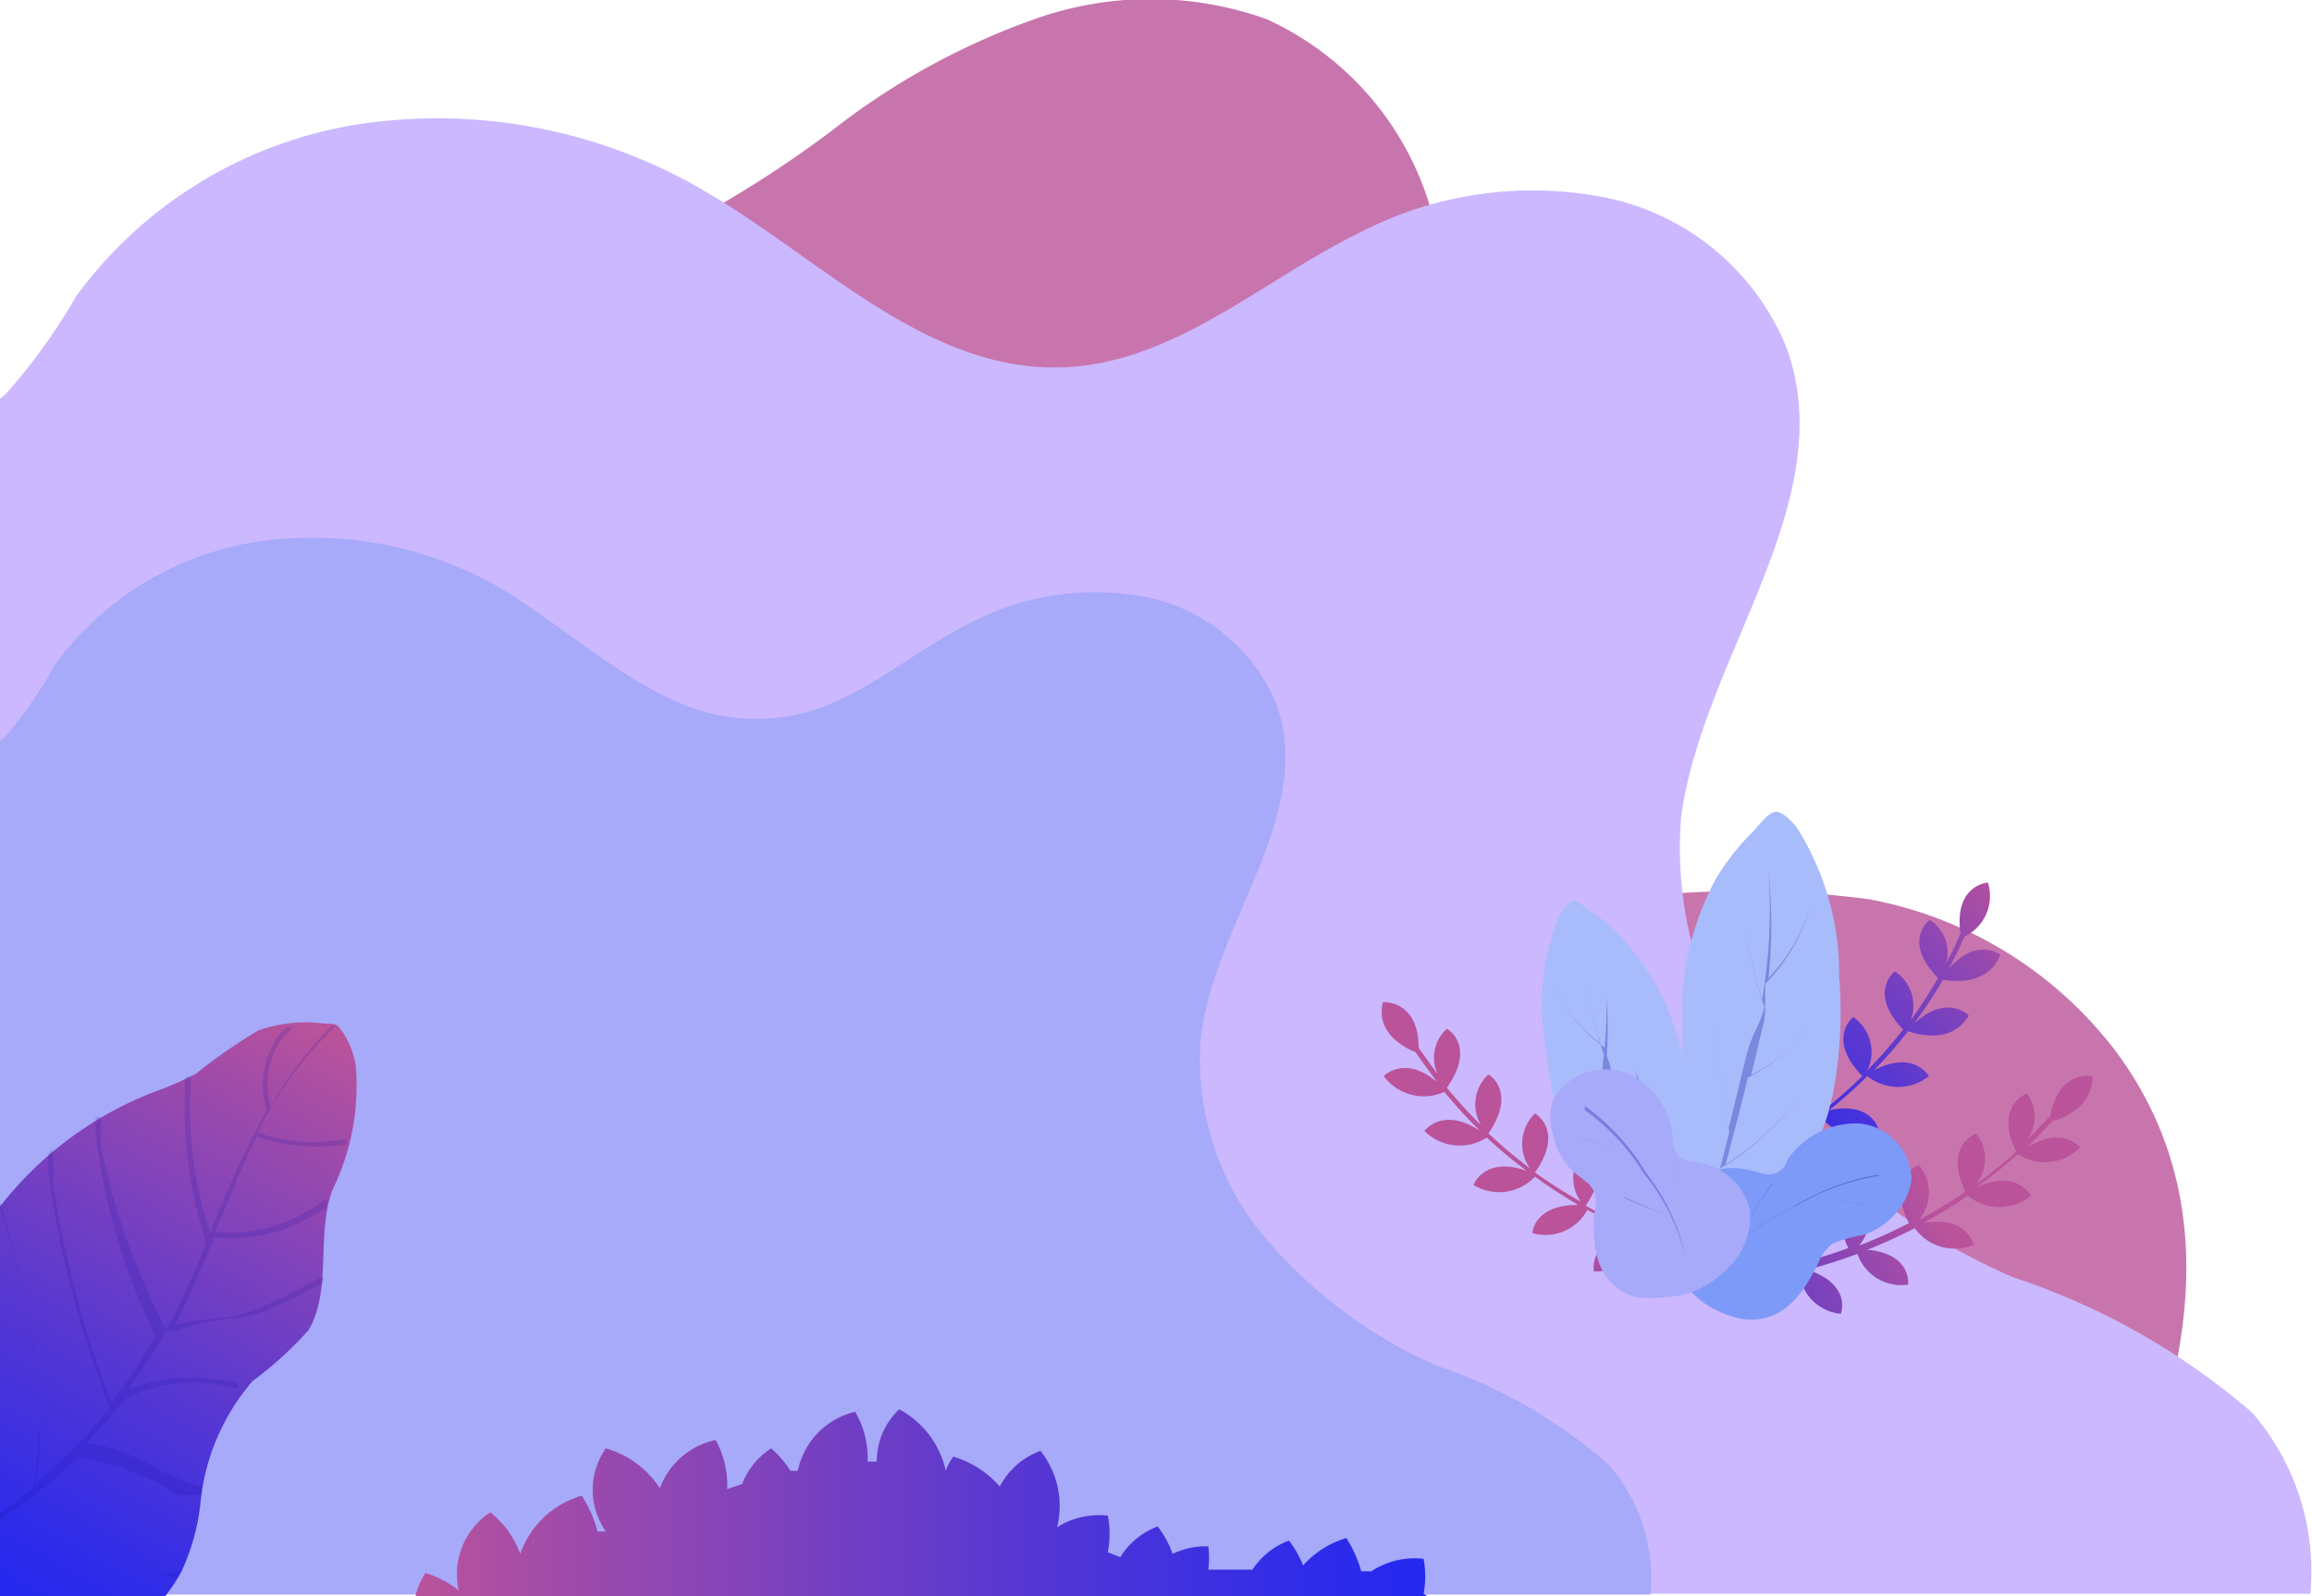 <svg xmlns="http://www.w3.org/2000/svg" xmlns:xlink="http://www.w3.org/1999/xlink" viewBox="0 0 27.82 19.21"><defs><style>.cls-1{fill:#c875ae;}.cls-2{fill:#cbb8ff;}.cls-3{fill:#a7a9f9;}.cls-4{fill:url(#linear-gradient);}.cls-5{fill:url(#linear-gradient-2);}.cls-6{fill:url(#linear-gradient-3);}.cls-7{fill:url(#linear-gradient-4);}.cls-8{fill:#a8bcfb;}.cls-12,.cls-14,.cls-9{fill:#150d9c;}.cls-11,.cls-9{opacity:0.3;}.cls-10{fill:#7d9af8;}.cls-13{fill:url(#linear-gradient-5);}.cls-14{opacity:0.16;}.cls-15{fill:#0d035c;}</style><linearGradient id="linear-gradient" x1="10.61" y1="18.07" x2="22.85" y2="18.07" gradientTransform="matrix(-1, 0, 0, 1, 27.82, 0)" gradientUnits="userSpaceOnUse"><stop offset="0" stop-color="#2329f0"/><stop offset="0.15" stop-color="#332de7"/><stop offset="0.44" stop-color="#5c39cf"/><stop offset="0.85" stop-color="#9f4baa"/><stop offset="1" stop-color="#ba539a"/></linearGradient><linearGradient id="linear-gradient-2" x1="35.46" y1="382.87" x2="35.03" y2="378.31" gradientTransform="matrix(-0.74, -0.67, -0.67, 0.74, 304.35, -245.05)" xlink:href="#linear-gradient"/><linearGradient id="linear-gradient-3" x1="-29.13" y1="536.99" x2="-29.56" y2="532.37" gradientTransform="matrix(-0.5, -0.87, -0.87, 0.5, 471.53, -277.64)" xlink:href="#linear-gradient"/><linearGradient id="linear-gradient-4" x1="-597.19" y1="-261.52" x2="-597.62" y2="-266.12" gradientTransform="matrix(0.62, -0.78, 0.78, 0.62, 597.8, -287.46)" xlink:href="#linear-gradient"/><linearGradient id="linear-gradient-5" x1="28.09" y1="19.09" x2="24.19" y2="12.21" xlink:href="#linear-gradient"/></defs><title>资源 2</title><g id="图层_2" data-name="图层 2"><g id="图层_1-2" data-name="图层 1"><path class="cls-1" d="M0,5.07.12,5A6.4,6.4,0,0,1,3,4.26a13.66,13.66,0,0,0,7-2.68A8.59,8.59,0,0,1,12.45.23a4.15,4.15,0,0,1,2.79,0,3.62,3.62,0,0,1,2.1,2.92c.14,1.27-1.19,2.47-1.67,3.6a5.9,5.9,0,0,0-.77,2c0,2,3.15,2.16,4.58,2.07a11.65,11.65,0,0,1,3,0,4.84,4.84,0,0,1,3,1.86c1.46,2,.75,4.37-.3,6.48H0Z"/><path class="cls-2" d="M0,4.8l.08-.07A7.12,7.12,0,0,0,.92,3.56a5.21,5.21,0,0,1,3.5-2.08,6.35,6.35,0,0,1,4.06.82c1.41.82,2.68,2.19,4.33,2.12,1.35-.06,2.4-1.07,3.61-1.65a4.51,4.51,0,0,1,2.91-.39A3,3,0,0,1,21.5,4.19c.66,1.85-1,3.69-1.27,5.63a4.65,4.65,0,0,0,1.06,3.36,8,8,0,0,0,2.93,2.19A8.46,8.46,0,0,1,27.1,17a2.92,2.92,0,0,1,.7,2.18H0Z"/><path class="cls-3" d="M0,8.92l.06-.05A5.08,5.08,0,0,0,.66,8a3.72,3.72,0,0,1,2.5-1.49,4.53,4.53,0,0,1,2.9.59C7.07,7.72,8,8.7,9.15,8.65c1,0,1.72-.77,2.58-1.18a3.22,3.22,0,0,1,2.08-.28,2.15,2.15,0,0,1,1.55,1.29c.47,1.32-.75,2.63-.91,4a3.32,3.32,0,0,0,.76,2.4,5.73,5.73,0,0,0,2.09,1.56,6,6,0,0,1,2.06,1.19,2.08,2.08,0,0,1,.5,1.56H0Z"/><path id="_路径_" data-name="&lt;路径&gt;" class="cls-4" d="M5,19.21a.81.81,0,0,1,.12-.28,1.25,1.25,0,0,1,.4.21h0a.89.89,0,0,1,.38-.94,1.13,1.13,0,0,1,.36.5A1.11,1.11,0,0,1,7,18a1.46,1.46,0,0,1,.19.43l.1,0a.87.87,0,0,1,0-1,1.15,1.15,0,0,1,.65.48.92.92,0,0,1,.67-.58,1.1,1.1,0,0,1,.14.59l.18-.06a.88.88,0,0,1,.35-.43,1.23,1.23,0,0,1,.23.27l.09,0a.92.92,0,0,1,.69-.71,1.1,1.1,0,0,1,.15.6h.11a.86.86,0,0,1,.27-.63,1.11,1.11,0,0,1,.56.74h0a.74.74,0,0,1,.09-.17,1.18,1.18,0,0,1,.56.36.9.9,0,0,1,.49-.43,1.07,1.07,0,0,1,.2.92h0a.94.94,0,0,1,.61-.14,1.14,1.14,0,0,1,0,.44l.15.06a.9.9,0,0,1,.45-.37,1.2,1.2,0,0,1,.18.33.92.92,0,0,1,.43-.09,1.21,1.21,0,0,1,0,.28l.53,0a.9.9,0,0,1,.44-.35,1.21,1.21,0,0,1,.17.3,1.11,1.11,0,0,1,.52-.33,1.47,1.47,0,0,1,.18.4l.12,0a.94.94,0,0,1,.63-.15,1.15,1.15,0,0,1,0,.42l.08.05Z"/><path class="cls-5" d="M21.16,13.12a.53.53,0,0,1,.15.68,5.91,5.91,0,0,0,.53-.36c-.43-.45-.09-.7-.09-.7a.51.51,0,0,1,.17.64,5.82,5.82,0,0,0,.49-.43c-.44-.45-.11-.71-.11-.71a.51.51,0,0,1,.17.64,5.75,5.75,0,0,0,.43-.49c-.43-.45-.1-.7-.1-.7a.49.49,0,0,1,.19.59,5.57,5.57,0,0,0,.33-.51c-.44-.45-.1-.7-.1-.7a.47.47,0,0,1,.2.52c.06-.12.12-.23.17-.36-.08-.58.33-.61.33-.61a.54.54,0,0,1-.28.65q-.09.2-.19.39c.33-.39.62-.17.62-.17-.15.38-.59.32-.69.3a5.69,5.69,0,0,1-.35.53c.4-.37.66-.1.66-.1-.21.36-.64.22-.73.19a5.8,5.8,0,0,1-.41.47c.48-.25.66.07.66.07a.59.59,0,0,1-.74,0,5.89,5.89,0,0,1-.46.41c.53-.11.6.25.6.25a.58.58,0,0,1-.7-.17,5.93,5.93,0,0,1-.51.35c.57,0,.55.39.55.39a.57.57,0,0,1-.64-.34,6,6,0,0,1-.77.39s-.07,0,0-.06a5.94,5.94,0,0,0,.77-.39C20.82,13.37,21.16,13.12,21.16,13.12Z"/><path class="cls-6" d="M21.69,14.51a.53.53,0,0,1-.07.7,6,6,0,0,0,.62-.19c-.26-.55.13-.69.13-.69a.51.51,0,0,1,0,.66,6,6,0,0,0,.6-.27c-.28-.56.12-.7.12-.7a.51.51,0,0,1,0,.66,6,6,0,0,0,.56-.34c-.27-.56.13-.7.13-.7a.49.49,0,0,1,0,.61,5.84,5.84,0,0,0,.48-.39c-.27-.56.13-.7.13-.7a.47.47,0,0,1,0,.56l.28-.29c.11-.57.51-.48.51-.48,0,.37-.35.51-.48.54l-.31.32c.43-.27.64,0,.64,0a.6.6,0,0,1-.75.08,5.92,5.92,0,0,1-.5.4c.49-.23.66.1.66.1a.6.6,0,0,1-.76,0,6,6,0,0,1-.54.33c.53-.1.61.26.61.26a.59.59,0,0,1-.71-.2,6.1,6.1,0,0,1-.57.26c.54.05.49.42.49.42a.56.56,0,0,1-.61-.37,6.12,6.12,0,0,1-.6.19c.54.18.4.53.4.53a.55.55,0,0,1-.5-.51,6.11,6.11,0,0,1-.86.14s-.05-.06,0-.06a6.05,6.05,0,0,0,.86-.14C21.28,14.66,21.69,14.51,21.69,14.51Z"/><path class="cls-7" d="M19.66,14.09a.53.53,0,0,0,0,.7,6,6,0,0,1-.58-.28c.35-.51,0-.7,0-.7a.51.51,0,0,0-.06.65,5.94,5.94,0,0,1-.55-.35c.36-.51,0-.71,0-.71a.51.51,0,0,0-.06.66,5.87,5.87,0,0,1-.5-.42c.35-.51,0-.71,0-.71a.49.49,0,0,0-.09.61,5.74,5.74,0,0,1-.41-.45c.36-.51,0-.71,0-.71a.47.47,0,0,0-.11.55l-.23-.32c0-.58-.43-.55-.43-.55-.09.37.26.55.39.6l.26.36c-.39-.33-.64-.07-.64-.07a.6.6,0,0,0,.73.19,5.79,5.79,0,0,0,.43.47c-.45-.3-.67,0-.67,0a.6.6,0,0,0,.75.08,5.9,5.9,0,0,0,.48.4c-.51-.18-.64.17-.64.17a.59.59,0,0,0,.74-.1,6,6,0,0,0,.52.34c-.54,0-.55.34-.55.34a.57.57,0,0,0,.66-.28,6,6,0,0,0,.56.27c-.56.1-.48.47-.48.47a.56.56,0,0,0,.57-.43,6,6,0,0,0,.83.26s.06,0,0-.06a6,6,0,0,1-.83-.26C20,14.29,19.66,14.09,19.66,14.09Z"/><g id="_编组_" data-name="&lt;编组&gt;"><g id="_编组_2" data-name="&lt;编组&gt;"><path class="cls-8" d="M20.65,10.57A3,3,0,0,1,21.1,10c.06-.06.18-.23.27-.23s.22.14.27.22a3.29,3.29,0,0,1,.49,1.76,5.23,5.23,0,0,1-.08,1.44l-.05.2a4.56,4.56,0,0,1-.74,1.42c-.18.24-.54.78-.91.56a.49.49,0,0,1-.22-.36,1.63,1.63,0,0,1,0-.43c0-.38.1-.76.11-1.14s0-.88,0-1.32V12A3.48,3.48,0,0,1,20.65,10.57Z"/></g><path class="cls-9" d="M21.23,12.12h0a6.31,6.31,0,0,1-.24-1s0,0,0,0a6.29,6.29,0,0,0,.21.92,6.3,6.3,0,0,0,.08-1.54s0,0,0,0a6,6,0,0,1,0,1.27,2.08,2.08,0,0,0,.52-.93s0,0,0,0a2.14,2.14,0,0,1-.56,1q0,.15,0,.3h0c0,.17-.07.35-.1.52l-.07.28a2.4,2.4,0,0,0,.4-.26,2,2,0,0,0,.31-.36s0,0,0,0a2.12,2.12,0,0,1-.32.37,2.56,2.56,0,0,1-.43.28h0c-.08.35-.18.71-.27,1.06a3.83,3.83,0,0,0,.94-.88s0,0,0,0a3.88,3.88,0,0,1-1,.91l-.2.77s0,0,0,0l.31-1.21a5.3,5.3,0,0,1-.14-1.38l0,0a5.29,5.29,0,0,0,.13,1.34c.07-.29.14-.57.21-.86S21.19,12.32,21.23,12.12Z"/></g><g id="_编组_3" data-name="&lt;编组&gt;"><g id="_编组_4" data-name="&lt;编组&gt;"><path class="cls-8" d="M19.67,11.47A2.53,2.53,0,0,0,19.2,11c-.06,0-.19-.16-.26-.16s-.16.15-.19.22a2.75,2.75,0,0,0-.15,1.53,4.43,4.43,0,0,0,.27,1.19l.07.16A3.91,3.91,0,0,0,19.77,15c.18.17.56.57.84.35a.4.4,0,0,0,.13-.33,1.37,1.37,0,0,0-.08-.35c-.09-.31-.19-.62-.26-.93s-.09-.74-.17-1.1v0A3,3,0,0,0,19.67,11.47Z"/></g><path class="cls-9" d="M19.38,12.84h0l-.08-.24a1.84,1.84,0,0,1-.61-.75s0,0,0,0a1.79,1.79,0,0,0,.57.71,5.07,5.07,0,0,1-.22-1.05s0,0,0,0a5.33,5.33,0,0,0,.29,1.27,5.26,5.26,0,0,0,0-.8s0,0,0,0a5.29,5.29,0,0,1-.05.87h0q.08.24.18.47l.3.69a4.46,4.46,0,0,0-.08-1.13l0,0A4.46,4.46,0,0,1,19.92,14l.44,1s0,0,0,0L20,14.39a3.34,3.34,0,0,1-1-.63s0,0,0,0a3.28,3.28,0,0,0,.91.61c-.13-.28-.25-.56-.37-.84h0a2.19,2.19,0,0,1-.4-.17,1.81,1.81,0,0,1-.32-.26s0,0,0,0a1.76,1.76,0,0,0,.31.26,2.07,2.07,0,0,0,.37.16l-.1-.23Z"/></g><g id="_编组_5" data-name="&lt;编组&gt;"><g id="_编组_6" data-name="&lt;编组&gt;"><path class="cls-10" d="M20.12,15.14a1,1,0,0,0,.5.61,1.24,1.24,0,0,0,.33.12c.5.08.75-.31.93-.67a.51.51,0,0,1,.18-.24,2,2,0,0,1,.37-.1.88.88,0,0,0,.39-.27.72.72,0,0,0,.18-.4.69.69,0,0,0-.63-.67,1,1,0,0,0-.87.45c0,.06-.08.13-.14.15a.28.28,0,0,1-.16,0,1.69,1.69,0,0,0-.28-.06.77.77,0,0,0-.66.27A.86.86,0,0,0,20.12,15.14Z"/></g><g id="_编组_7" data-name="&lt;编组&gt;" class="cls-11"><g id="_编组_8" data-name="&lt;编组&gt;"><path id="_路径_2" data-name="&lt;路径&gt;" class="cls-12" d="M22.57,14.14a2.85,2.85,0,0,0-1,.39,2.6,2.6,0,0,0-.89.67h0a2.69,2.69,0,0,1,.94-.69,2.74,2.74,0,0,1,1-.36Z"/></g><g id="_编组_9" data-name="&lt;编组&gt;"><path id="_路径_3" data-name="&lt;路径&gt;" class="cls-12" d="M21.73,14.39q.23-.27.49-.52h0q-.26.25-.49.52Z"/></g><g id="_编组_10" data-name="&lt;编组&gt;"><path id="_路径_4" data-name="&lt;路径&gt;" class="cls-12" d="M22.47,14.52a3.21,3.21,0,0,0-.7-.11s0,0,0,0a3.22,3.22,0,0,1,.71.11s0,0,0,0Z"/></g><g id="_编组_11" data-name="&lt;编组&gt;"><path id="_路径_5" data-name="&lt;路径&gt;" class="cls-12" d="M21.62,14.89l-.63,0s0,0,0,0l.63,0s0,0,0,0Z"/></g><g id="_编组_12" data-name="&lt;编组&gt;"><path id="_路径_6" data-name="&lt;路径&gt;" class="cls-12" d="M21.32,14.26a3.16,3.16,0,0,0-.37.62s0,0,0,0a3.2,3.2,0,0,1,.37-.63s0,0,0,0Z"/></g></g></g><g id="_编组_13" data-name="&lt;编组&gt;"><g id="_编组_14" data-name="&lt;编组&gt;"><path class="cls-3" d="M20.76,15.29a1.06,1.06,0,0,1-.73.32,1.25,1.25,0,0,1-.35,0c-.48-.15-.52-.61-.5-1a.49.49,0,0,0,0-.29c-.07-.1-.19-.16-.28-.25a.84.84,0,0,1-.21-.41.7.7,0,0,1,0-.43.72.72,0,0,1,.89-.31.92.92,0,0,1,.55.79.3.3,0,0,0,.06.2.28.28,0,0,0,.14.06,1.7,1.7,0,0,1,.28.07.74.74,0,0,1,.45.54A.87.87,0,0,1,20.76,15.29Z"/></g><g id="_编组_15" data-name="&lt;编组&gt;" class="cls-11"><g id="_编组_16" data-name="&lt;编组&gt;"><path id="_路径_7" data-name="&lt;路径&gt;" class="cls-12" d="M19.07,13.31a2.71,2.71,0,0,1,.74.81,2.47,2.47,0,0,1,.47,1h0a2.55,2.55,0,0,0-.5-1,2.61,2.61,0,0,0-.71-.76Z"/></g><g id="_编组_17" data-name="&lt;编组&gt;"><path id="_路径_8" data-name="&lt;路径&gt;" class="cls-12" d="M19.7,13.91q-.08-.34-.19-.68h0q.11.34.19.68Z"/></g><g id="_编组_18" data-name="&lt;编组&gt;"><path id="_路径_9" data-name="&lt;路径&gt;" class="cls-12" d="M19,13.7a3.18,3.18,0,0,1,.67.22s0,0,0,0a3.19,3.19,0,0,0-.68-.22s0,0,0,0Z"/></g><g id="_编组_19" data-name="&lt;编组&gt;"><path id="_路径_10" data-name="&lt;路径&gt;" class="cls-12" d="M19.55,14.41l.58.25h0l-.58-.24Z"/></g><g id="_编组_20" data-name="&lt;编组&gt;"><path id="_路径_11" data-name="&lt;路径&gt;" class="cls-12" d="M20.12,14a3.07,3.07,0,0,1,0,.71s0,0,0,0a3.1,3.1,0,0,0,0-.72s0,0,0,0Z"/></g></g></g><path class="cls-13" d="M1.83,13.15a3.77,3.77,0,0,0,.53-.23,6.55,6.55,0,0,1,.75-.52,1.71,1.71,0,0,1,.81-.08c.13,0,.13,0,.21.11a1.06,1.06,0,0,1,.15.39A2.84,2.84,0,0,1,4,14.32c-.2.54,0,1.21-.29,1.69a4.43,4.43,0,0,1-.67.61,2.63,2.63,0,0,0-.63,1.49,2.64,2.64,0,0,1-.23.81,2.28,2.28,0,0,1-.2.3H0v-4.7A4.33,4.33,0,0,1,1.83,13.15Z"/><path class="cls-14" d="M0,18.21l.39-.29h0a4.54,4.54,0,0,0,0-1.78A12.56,12.56,0,0,0,0,14.52l0-.06a12.68,12.68,0,0,1,.38,1.67,4.78,4.78,0,0,1,.05,1.72,6.32,6.32,0,0,0,.89-.91,12.11,12.11,0,0,1-.74-2.85c0-.07,0-.14,0-.21l.06-.05c0,.15,0,.29,0,.44a12.75,12.75,0,0,0,.7,2.61,6.32,6.32,0,0,0,.53-.8,7.57,7.57,0,0,1-.72-2.47c0-.06,0-.11,0-.17l.07,0a2.51,2.51,0,0,0,0,.38A8.1,8.1,0,0,0,2,16l.16-.3c.11-.24.22-.49.32-.74a5.51,5.51,0,0,1-.25-2l.07,0a4.82,4.82,0,0,0,.23,1.88h0a11.9,11.9,0,0,1,.68-1.48v0a1,1,0,0,1,.23-1h.09a1.64,1.64,0,0,0-.17.19.94.94,0,0,0-.1.77A4.06,4.06,0,0,1,4,12.34s.08,0,.05,0a4.38,4.38,0,0,0-.95,1.29,2,2,0,0,0,1.07.07l0,.07a2.23,2.23,0,0,1-1.08-.09c-.19.37-.34.76-.5,1.15a1.91,1.91,0,0,0,1.34-.41l0,.1-.08.06a1.94,1.94,0,0,1-1.27.31c-.15.36-.3.72-.48,1.06v0c.27-.1.56-.05.83-.14a5.05,5.05,0,0,0,.75-.34l.21-.11v.08l0,0c-.24.13-.48.25-.73.35s-.71.07-1,.22H2l0,0a6,6,0,0,1-.46.71,2.23,2.23,0,0,1,1.32-.07l0,.06a1.88,1.88,0,0,0-1.36.13h0a6.23,6.23,0,0,1-.47.53,2,2,0,0,1,.8.27,4.78,4.78,0,0,0,.6.27v.07L2.16,18a3.3,3.3,0,0,0-1.22-.47h0a6.42,6.42,0,0,1-.61.53c.63.16,1.05.67,1.66.87l.13,0,0,.06c-.67-.19-1.12-.77-1.81-.92h0L0,18.29Z"/><g id="_编组_21" data-name="&lt;编组&gt;"><g id="_编组_22" data-name="&lt;编组&gt;"><path id="_路径_12" data-name="&lt;路径&gt;" class="cls-12" d="M14.34,8.06s0,0,0,0h0"/></g></g><g id="_编组_23" data-name="&lt;编组&gt;"><g id="_编组_24" data-name="&lt;编组&gt;"><g id="_编组_25" data-name="&lt;编组&gt;"><g id="_编组_26" data-name="&lt;编组&gt;"><path class="cls-15" d="M4.5,1.28l0,0,0,0Z"/></g></g></g></g></g></g></svg>